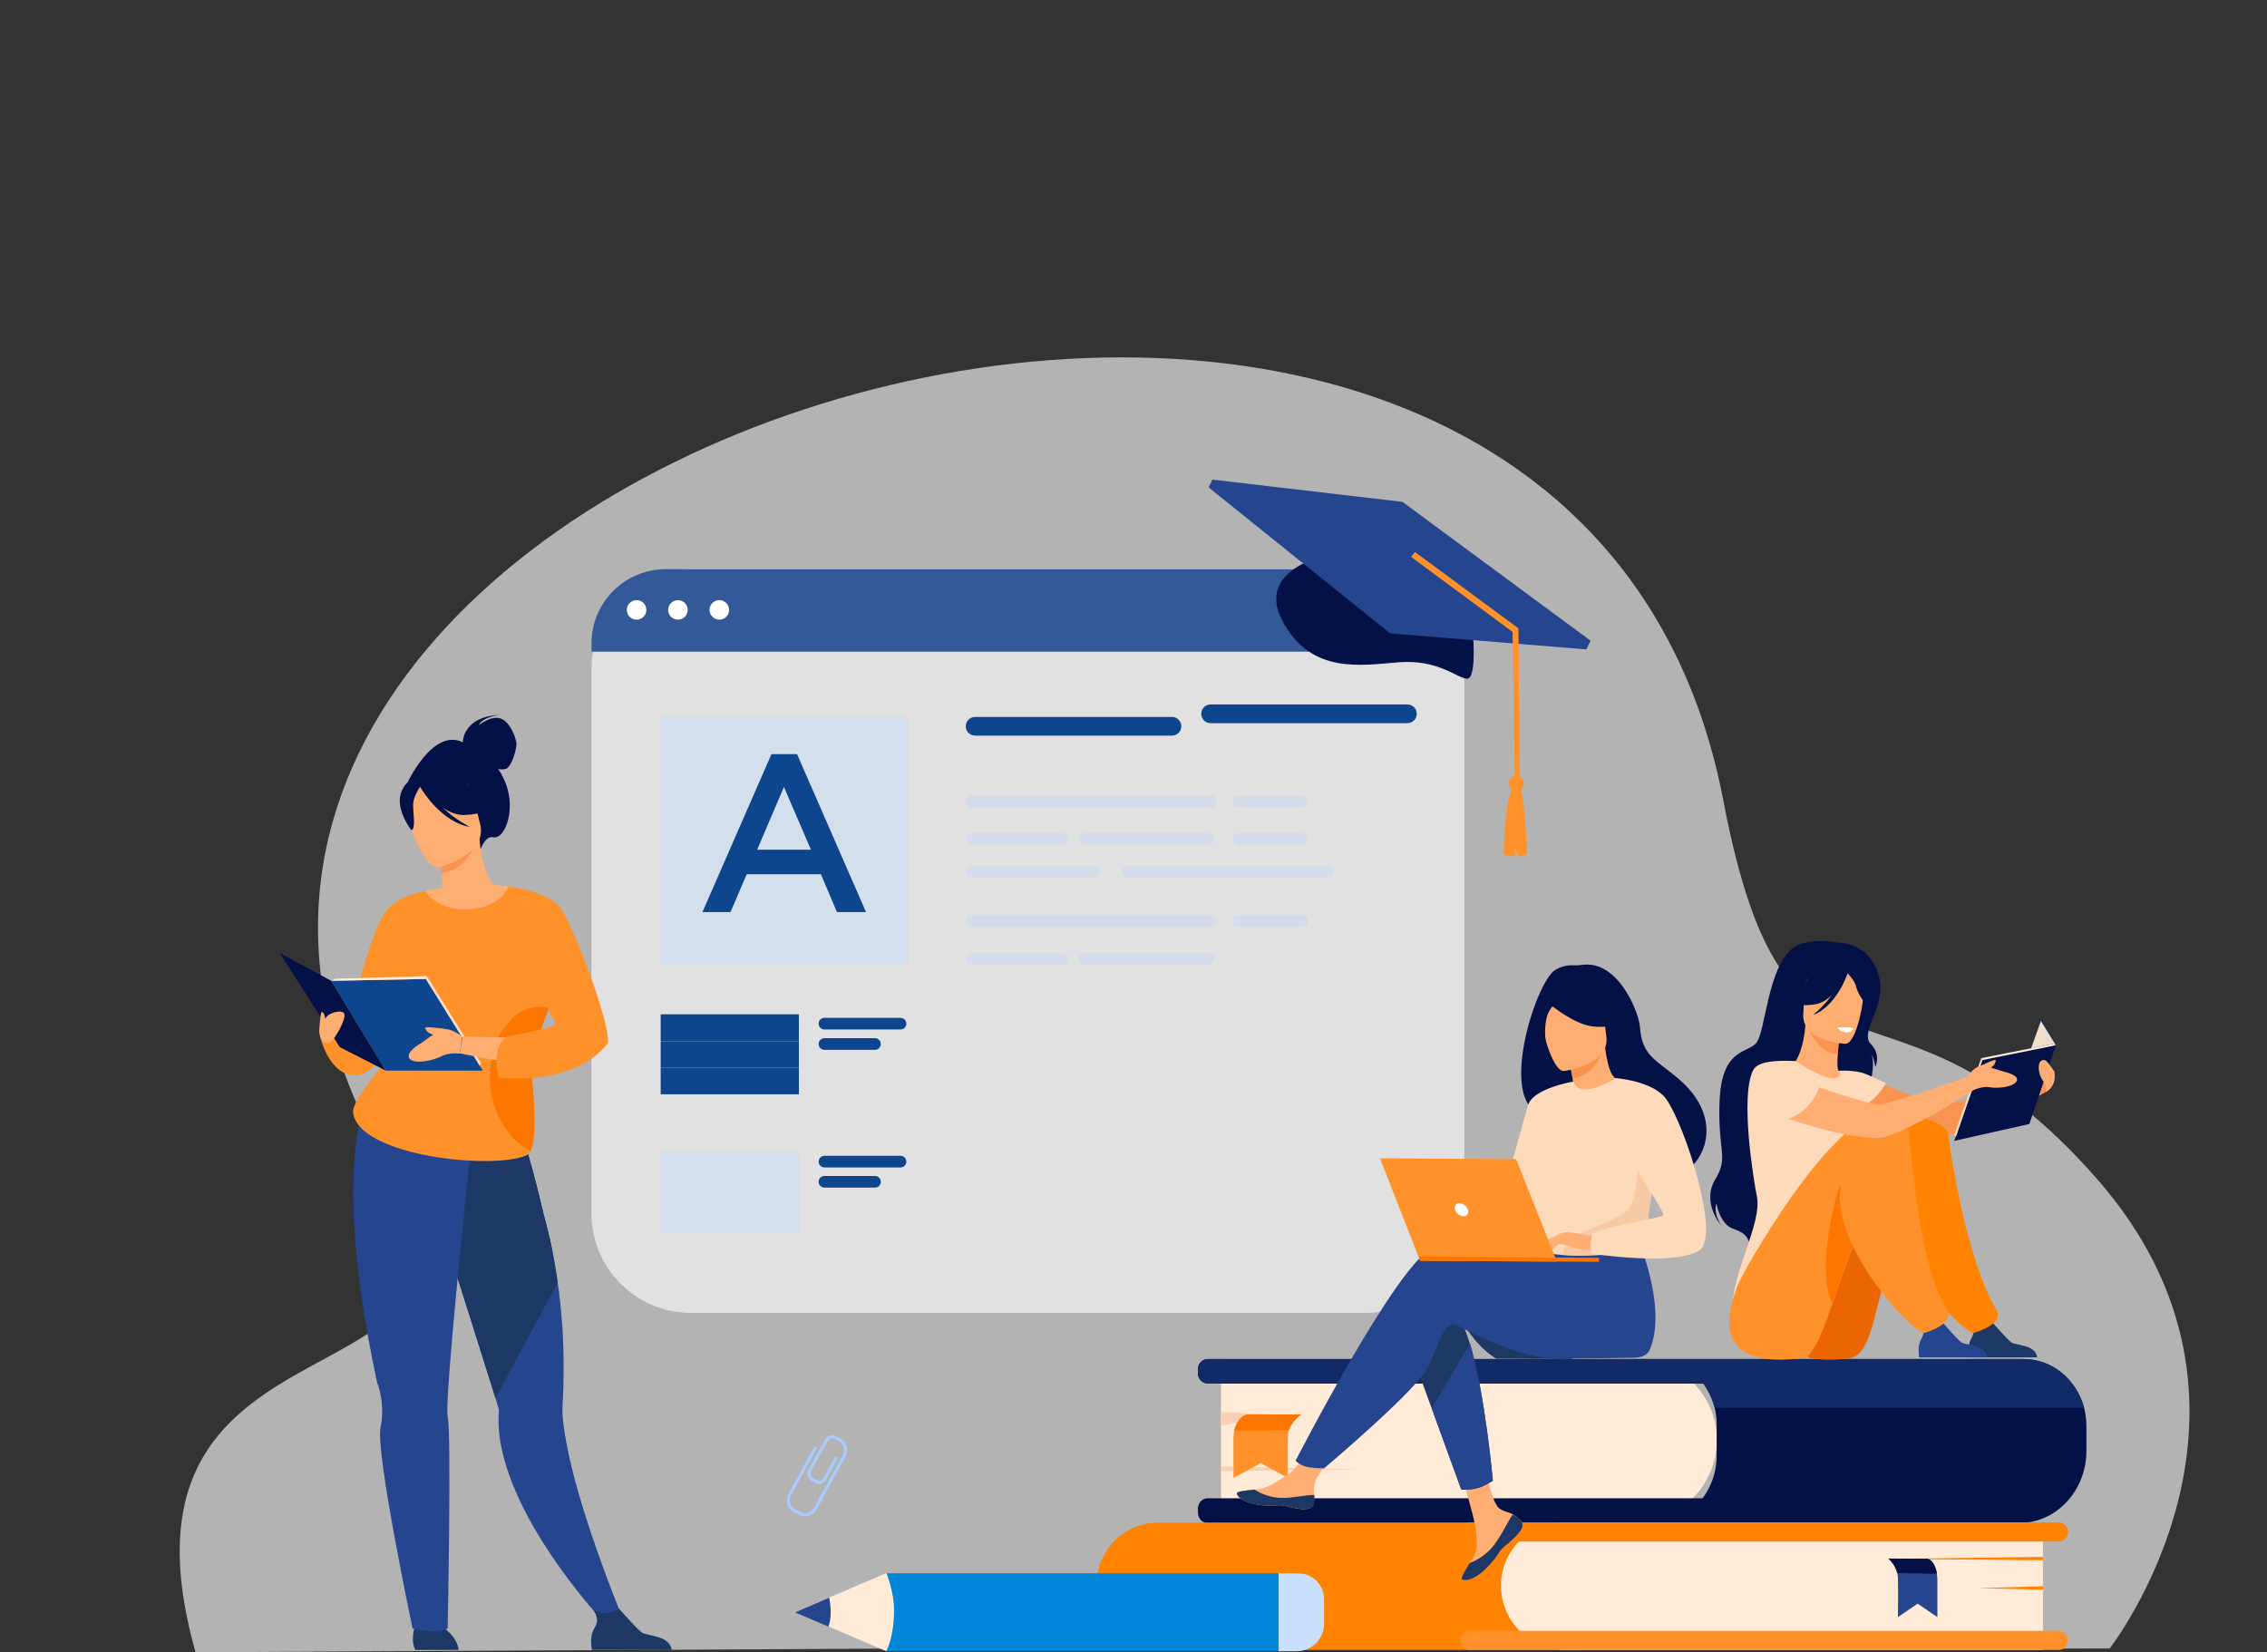<?xml version="1.0" encoding="utf-8"?>
<!-- Generator: Adobe Illustrator 24.2.1, SVG Export Plug-In . SVG Version: 6.00 Build 0)  -->
<svg version="1.1" id="f885adbf-893a-4cbc-9f2f-51541a368feb"
	 xmlns="http://www.w3.org/2000/svg" xmlns:xlink="http://www.w3.org/1999/xlink" x="0px" y="0px" viewBox="0 0 1090.8 795.1"
	 style="enable-background:new 0 0 1090.8 795.1;" xml:space="preserve">
<rect x="0" y="0" width="1090.8" height="795.1" fill="#333333" stroke="none"/>
<style type="text/css">
	.st0{opacity:0.74;fill:#E0E0E0;enable-background:new    ;}
	.st1{fill:#A8CCFF;}
	.st2{opacity:0.6;fill:#FFFFFF;enable-background:new    ;}
	.st3{fill:#345999;}
	.st4{fill:#FFFFFF;}
	.st5{opacity:0.5;fill:#C8DFFD;enable-background:new    ;}
	.st6{fill:#0D458E;}
	.st7{opacity:0.3;}
	.st8{fill:#B8D0FC;}
	.st9{fill:#041147;}
	.st10{fill:#25468F;}
	.st11{fill:#FF912B;}
	.st12{fill:#FFEBD8;}
	.st13{fill:#122A68;}
	.st14{fill:#F9D0B3;}
	.st15{fill:#FC7600;}
	.st16{fill:#FF8300;}
	.st17{fill:#F99352;}
	.st18{fill:#FFAE73;}
	.st19{fill:#FDDBBA;}
	.st20{fill:#EB6600;}
	.st21{fill:#1E3865;}
	.st22{fill:#0B3563;}
	.st23{fill:#F1DDCB;}
	.st24{fill:#F9924F;}
	.st25{fill:#F8CAA4;}
	.st26{fill:#0086D8;}
	.st27{fill:#C8DFFD;enable-background:new    ;}
</style>
<g>
	<path class="st0" d="M94.1,795.1l324.1-1.7h86.4h28.6h86.5l395.4-0.1c0,0,90.4-116-6.2-226.1C908.7,453,860,546,829.2,385.2
		C751.8-19.5-14.5,216,186.5,560.3C258.9,684.3,44.1,618.4,94.1,795.1z"/>
	<g>
		<g>
			<path class="st1" d="M392.2,713.6l-1.8-1c-1.9-1-2.6-3.4-1.5-5.3l8.1-14.7c1-1.9,3.4-2.6,5.3-1.5l2.5,1.4c0.4,0.2,0.5,0.7,0.3,1
				c-0.2,0.4-0.7,0.5-1,0.3l-2.5-1.4c-1.1-0.6-2.6-0.2-3.2,0.9l-8.1,14.7c-0.6,1.1-0.2,2.6,0.9,3.2l1.8,1c1.1,0.6,2.6,0.2,3.2-0.9
				l5.3-9.8c0.2-0.4,0.7-0.5,1-0.3c0.4,0.2,0.5,0.7,0.3,1l-5.3,9.8C396.4,714,394.1,714.6,392.2,713.6z"/>
		</g>
		<g>
			<path class="st1" d="M384.7,729.1l-3.1-1.7c-2.9-1.6-3.9-5.4-2.2-8.6l12.1-22.1c0.2-0.4,0.7-0.5,1-0.3s0.5,0.7,0.3,1l-12.1,22.1
				c-1.3,2.4-0.6,5.3,1.6,6.5l3.1,1.7c2.2,1.2,5,0.2,6.3-2.2l13.8-25.2c1.3-2.4,0.6-5.3-1.6-6.5c-0.4-0.2-0.5-0.7-0.3-1
				c0.2-0.4,0.7-0.5,1-0.3c2.9,1.6,3.9,5.4,2.2,8.6L393,726.3C391.4,729.4,387.6,730.7,384.7,729.1z"/>
		</g>
	</g>
	<g>
		<path class="st2" d="M656.6,631.8H332.5c-26.4,0-47.9-21.4-47.9-47.9V321.7c0-26.4,21.4-47.9,47.9-47.9h324.2
			c26.4,0,47.9,21.4,47.9,47.9V584C704.5,610.4,683.1,631.8,656.6,631.8z"/>
		<path class="st3" d="M704.5,313.6H284.6v-4c0-19.7,16-35.7,35.7-35.7h348.5c19.7,0,35.7,16,35.7,35.7L704.5,313.6L704.5,313.6z"/>
		<g>
			<path class="st4" d="M301.6,293.5c0-2.6,2.1-4.7,4.7-4.7s4.7,2.1,4.7,4.7s-2.1,4.7-4.7,4.7S301.6,296.1,301.6,293.5z"/>
			<path class="st4" d="M321.5,293.5c0-2.6,2.1-4.7,4.7-4.7s4.7,2.1,4.7,4.7s-2.1,4.7-4.7,4.7S321.5,296.1,321.5,293.5z"/>
			<path class="st4" d="M341.4,293.5c0-2.6,2.1-4.7,4.7-4.7s4.7,2.1,4.7,4.7s-2.1,4.7-4.7,4.7C343.6,298.2,341.4,296.1,341.4,293.5z
				"/>
		</g>
		<rect x="317.9" y="345.1" class="st5" width="119" height="119"/>
		<path class="st6" d="M563.9,354h-94.7c-2.5,0-4.5-2-4.5-4.5l0,0c0-2.5,2-4.5,4.5-4.5h94.7c2.5,0,4.5,2,4.5,4.5l0,0
			C568.4,352,566.4,354,563.9,354z"/>
		<path class="st6" d="M677.2,348h-94.7c-2.5,0-4.5-2-4.5-4.5l0,0c0-2.5,2-4.5,4.5-4.5h94.7c2.5,0,4.5,2,4.5,4.5l0,0
			C681.7,345.9,679.7,348,677.2,348z"/>
		<g class="st7">
			<path class="st8" d="M582.7,388.6h-115c-1.6,0-2.9-1.3-2.9-2.9l0,0c0-1.6,1.3-2.9,2.9-2.9h115c1.6,0,2.9,1.3,2.9,2.9l0,0
				C585.6,387.3,584.3,388.6,582.7,388.6z"/>
			<path class="st8" d="M626.4,388.6H596c-1.6,0-2.9-1.3-2.9-2.9l0,0c0-1.6,1.3-2.9,2.9-2.9h30.4c1.6,0,2.9,1.3,2.9,2.9l0,0
				C629.3,387.3,628,388.6,626.4,388.6z"/>
			<path class="st8" d="M511.1,406.7h-43.4c-1.6,0-2.9-1.3-2.9-2.9l0,0c0-1.6,1.3-2.9,2.9-2.9h43.4c1.6,0,2.9,1.3,2.9,2.9l0,0
				C514,405.4,512.7,406.7,511.1,406.7z"/>
			<path class="st8" d="M581.4,406.7h-59.5c-1.6,0-2.9-1.3-2.9-2.9l0,0c0-1.6,1.3-2.9,2.9-2.9h59.5c1.6,0,2.9,1.3,2.9,2.9l0,0
				C584.3,405.4,583,406.7,581.4,406.7z"/>
			<path class="st8" d="M626.4,406.7H596c-1.6,0-2.9-1.3-2.9-2.9l0,0c0-1.6,1.3-2.9,2.9-2.9h30.4c1.6,0,2.9,1.3,2.9,2.9l0,0
				C629.3,405.4,628,406.7,626.4,406.7z"/>
			<path class="st8" d="M526.6,422.3h-58.9c-1.6,0-2.9-1.3-2.9-2.9l0,0c0-1.6,1.3-2.9,2.9-2.9h58.9c1.6,0,2.9,1.3,2.9,2.9l0,0
				C529.5,421,528.2,422.3,526.6,422.3z"/>
			<path class="st8" d="M639,422.3h-96.3c-1.6,0-2.9-1.3-2.9-2.9l0,0c0-1.6,1.3-2.9,2.9-2.9H639c1.6,0,2.9,1.3,2.9,2.9l0,0
				C641.9,421,640.6,422.3,639,422.3z"/>
		</g>
		<g class="st7">
			<path class="st8" d="M582.7,446.1h-115c-1.6,0-2.9-1.3-2.9-2.9l0,0c0-1.6,1.3-2.9,2.9-2.9h115c1.6,0,2.9,1.3,2.9,2.9l0,0
				C585.6,444.8,584.3,446.1,582.7,446.1z"/>
			<path class="st8" d="M626.4,446.1H596c-1.6,0-2.9-1.3-2.9-2.9l0,0c0-1.6,1.3-2.9,2.9-2.9h30.4c1.6,0,2.9,1.3,2.9,2.9l0,0
				C629.3,444.8,628,446.1,626.4,446.1z"/>
			<path class="st8" d="M511.1,464.2h-43.4c-1.6,0-2.9-1.3-2.9-2.9l0,0c0-1.6,1.3-2.9,2.9-2.9h43.4c1.6,0,2.9,1.3,2.9,2.9l0,0
				C514,462.8,512.7,464.2,511.1,464.2z"/>
			<path class="st8" d="M581.4,464.2h-59.5c-1.6,0-2.9-1.3-2.9-2.9l0,0c0-1.6,1.3-2.9,2.9-2.9h59.5c1.6,0,2.9,1.3,2.9,2.9l0,0
				C584.3,462.8,583,464.2,581.4,464.2z"/>
		</g>
		<g>
			<path class="st6" d="M371.2,362.9h12.3l33.2,76h-14l-7.7-18.2h-35.7l-7.8,18.2H338L371.2,362.9z M390.2,408.9l-13-30.2
				l-12.9,30.2H390.2z"/>
		</g>
		<g>
			<rect x="317.9" y="488.1" class="st6" width="66.5" height="12.8"/>
			<rect x="317.9" y="501" class="st6" width="66.5" height="12.8"/>
			<rect x="317.9" y="513.8" class="st6" width="66.5" height="12.8"/>
		</g>
		<g>
			<path class="st6" d="M433.3,495.4h-36.6c-1.5,0-2.8-1.2-2.8-2.8l0,0c0-1.5,1.2-2.8,2.8-2.8h36.6c1.5,0,2.8,1.2,2.8,2.8l0,0
				C436.1,494.2,434.9,495.4,433.3,495.4z"/>
			<path class="st6" d="M421,505.2h-24.3c-1.5,0-2.8-1.2-2.8-2.8l0,0c0-1.5,1.2-2.8,2.8-2.8H421c1.5,0,2.8,1.2,2.8,2.8l0,0
				C423.8,503.9,422.6,505.2,421,505.2z"/>
		</g>
		<polygon class="st5" points="317.9,554.5 317.9,574.3 317.9,580.7 317.9,593 384.4,593 384.4,580.7 384.4,574.3 384.4,554.5 		"/>
		<g>
			<path class="st6" d="M433.3,561.8h-36.6c-1.5,0-2.8-1.2-2.8-2.8l0,0c0-1.5,1.2-2.8,2.8-2.8h36.6c1.5,0,2.8,1.2,2.8,2.8l0,0
				C436.1,560.5,434.9,561.8,433.3,561.8z"/>
			<path class="st6" d="M421,571.5h-24.3c-1.5,0-2.8-1.2-2.8-2.8l0,0c0-1.5,1.2-2.8,2.8-2.8H421c1.5,0,2.8,1.2,2.8,2.8l0,0
				C423.8,570.3,422.6,571.5,421,571.5z"/>
		</g>
	</g>
	<g>
		<path class="st9" d="M708.8,306.3c0,0,1.7,20.6-3,20.3c-4.7-0.3-14-9.4-32.7-7.9s-41.7,5.6-55.5-18.9
			c-13.9-24.5,17.7-31.6,17.7-31.6L708.8,306.3L708.8,306.3z"/>
		<polygon class="st10" points="668.9,304.8 763.3,312.5 765.3,308.3 674.8,241.5 583.3,230.8 581.6,234.6 		"/>
		<g>
			<path class="st11" d="M733.2,375.9c-0.6-1.9-2.6-3.1-4.5-2.5s-3.1,2.6-2.5,4.5s2.6,3.1,4.5,2.5
				C732.6,379.9,733.7,377.8,733.2,375.9L733.2,375.9z"/>
			<path class="st11" d="M730,376.9c3.8-0.3,4.7,34.2,4.7,34.2s-2.5,1.2-3.7,0.9c-1.2-0.3-1.8-4.9-1.8-4.9l-0.1,4.9
				c0,0-4.2,0.1-5.6-0.9C723.5,411,724,377.4,730,376.9L730,376.9z"/>
		</g>
		<polygon class="st11" points="731.3,377.7 730.6,302.4 730.1,302 680.8,265.6 679,268 727.8,304.1 728.9,377.5 		"/>
	</g>
	<g>
		<g>
			<g>
				<path class="st12" d="M786.2,732.8H587.5V654h199.6c21.5,0,39,17.4,39,39l0,0C826,715,808.2,732.8,786.2,732.8z"/>
				<path class="st9" d="M1003.9,686.4v11.9c0,6.3-1.6,12.3-4.4,17.4c-5.6,10.3-16,17.2-27.9,17.2H581.1c-2.6,0-4.7-2.2-4.7-5V726
					c0-2.8,2.1-5,4.7-5h238.1c1.3-1.7,2.4-3.5,3.3-5.4c2.2-4.5,3.5-9.6,3.5-15.1v-15.1c0-2.8-0.3-5.5-1-8c-1.1-4.3-3-8.3-5.5-11.7
					H581.1c-2.6,0-4.7-2.2-4.7-5V659c0-2.8,2.1-5,4.7-5h392.6c13.8,0,25.5,9.9,29.1,23.5C1003.5,680.3,1003.9,683.3,1003.9,686.4z"
					/>
				<path class="st13" d="M1002.8,677.5H825.1c-1.1-4.3-3-8.3-5.5-11.7H581.1c-2.6,0-4.7-2.2-4.7-5V659c0-2.8,2.1-5,4.7-5h392.6
					C987.5,654,999.2,663.9,1002.8,677.5z"/>
			</g>
			<polygon class="st14" points="587.5,679.5 616.4,680.8 587.5,686 			"/>
			<polygon class="st14" points="587.5,705.8 656.3,707.1 587.5,707.9 			"/>
		</g>
		<g>
			<path class="st11" d="M626.1,680.7c0,0-4.4,2.9-5.9,7.5c-0.3,0.8-0.4,1.7-0.5,2.6c-0.2,6.2,0,20.4,0,20.4l-13.1-7.1l-13.1,7.1
				v-19.1c0-3.6,1.1-7.1,3.2-9.4c1-1.1,2.2-2,3.6-2H626.1z"/>
			<path class="st15" d="M626.1,680.7c0,0-4.4,2.9-5.9,7.5l-26.3,0.3c0,0,1-6.7,6.5-7.8H626.1z"/>
		</g>
		<g>
			<g>
				<g>
					<path class="st16" d="M559.4,794h201.4v-61.3H557.4c-16.4,0-29.7,13.3-29.7,29.7l0,0C527.8,779.8,541.9,794,559.4,794z"/>
					<path class="st12" d="M753.2,794H983v-61.3H752.5c-16.7,0-30.3,13.6-30.3,30.3l0,0C722.2,780.1,736.1,794,753.2,794z"/>
					<path class="st11" d="M707.2,794h283.3c2.5,0,4.6-2.1,4.6-4.6l0,0c0-2.5-2.1-4.6-4.6-4.6H707.2c-2.5,0-4.6,2.1-4.6,4.6l0,0
						C702.6,791.9,704.7,794,707.2,794z"/>
					<path class="st16" d="M707.2,741.8h283.3c2.5,0,4.6-2.1,4.6-4.6l0,0c0-2.5-2.1-4.6-4.6-4.6H707.2c-2.5,0-4.6,2.1-4.6,4.6l0,0
						C702.6,739.8,704.7,741.8,707.2,741.8z"/>
				</g>
				<polygon class="st16" points="983,763.3 951.4,764.3 983,765 				"/>
				<polygon class="st16" points="983,749.2 907.8,750.2 983,750.8 				"/>
			</g>
			<g>
				<path class="st10" d="M908.6,750c0,0,3.2,2.6,4.3,7c0.2,0.8,0.3,1.6,0.3,2.4c0.2,5.8,0,18.8,0,18.8l9.5-6.5l9.5,6.5v-17.6
					c0-3.3-0.8-6.6-2.3-8.7c-0.7-1-1.6-1.8-2.6-1.8h-18.7V750z"/>
				<path class="st9" d="M908.6,750c0,0,3.2,2.6,4.3,7l19.1,0.3c0,0-0.7-6.2-4.7-7.2L908.6,750L908.6,750z"/>
			</g>
		</g>
	</g>
	<g id="girl_2_15_">
		<path class="st17" d="M890,515c0,0,38.4,16.7,45.3,16.4c7-0.3,49.8-13.1,49.8-13.1l-1.1,7.4c0,0-33.1,19-44.7,20.1
			c-11.4,1-50.3-10.3-54.1-12.6C881.3,530.9,879.1,517.5,890,515z"/>
		<path class="st9" d="M884.2,453.6c0,0-14.2-2.7-21.2,2.4c-12.8,9.3-13.4,41.4-18.2,46.2c-4.8,4.8-16.3,2.7-17.4,27.5
			c-1,24.7,4.6,26.8-2.1,37.9c-6.7,11,2.8,22.1,2.8,22.1s-3.9-6.1-2.2-10.5c0,0,1.6,9.7,7.8,12c6.2,2.2,7.1,3.9,8.1,7.3
			c0,0,52.6-27,52.7-46.1c0.1-19.1,10.4-38.1,5.3-46.4c0,0,2.2,3.5,2.5,7.5c0,0,3.1-5.8-2.2-11.2c-5.2-5.4,6.2-16.6,4.5-29.6
			C903.5,463.8,897.3,454,884.2,453.6z"/>
		<path class="st18" d="M894.7,533.3c-3.4,2.3-7.6,4.3-12.9,5.5c-19.9,4.6-27.4-12.2-30.3-23.7c2.7-1.6,5.2-1.9,6.7-2.1
			c1.4-0.2,3-0.3,4.2-0.4c2.2-1.7,5.6-8.7,6.3-19.6l0.9,0.3l15.7,4.3c0,0-0.7,4.9-1,9.7c-0.3,3.6-0.3,7.2,0.4,8c1.2,0.3,2,0.5,2,0.5
			l0,0C886.7,516.2,891.2,523.6,894.7,533.3z"/>
		<path class="st17" d="M885.2,497.6c0,0-0.7,4.9-1,9.7c-8.9-0.9-13-9.3-14.6-14L885.2,497.6z"/>
		<path class="st18" d="M887.9,502.3c0,0-21.1-1.1-20.2-14.3c0.9-13.1-1.2-22.1,12.3-21.8c13.4,0.2,15.8,5.4,16.5,9.8
			C897.3,480.4,893.4,502.3,887.9,502.3z"/>
		<path class="st9" d="M896.4,468.7c-3-4.2-5.5-3.5-6.9-2.4c-11-7.2-19.1,1.7-19.1,1.7c-2.1,9.3-9.2,14.2-9.2,14.2s3.6,2.6,12.7,1
			c2.7-0.5,5.3-2.2,7.5-4.4c-4,5.7-9.1,9.7-9.1,9.7c10.9-4.1,16.2-18.5,16.7-20.1c1.2,1.2,3.5,3.9,4.1,6.4c0.8,3.5,4.3,8.8,6.3,8.7
			C899.3,483.5,900.9,474.9,896.4,468.7z"/>
		<path class="st19" d="M845.4,576.1c-1.9-9.7-8.1-48.5-1.9-61c2.2-4.5,10.9-4.9,20.5-4.5c3,2,14.4,9.2,19,8.3c0.1,0,0.2,0,0.3-0.1
			c2.2-0.6,3-2.1,1.2-3.5c0,0,4.8-0.5,10.6,0.7c3.4,0.7,12.3,5.3,12.3,5.3s-4.5,8.2-11.2,11c1.1,10.2-0.6,14.7-11.1,38.1
			c-8.9,19.8,1.2,37.6,1.2,37.6s-52.4,42.1-52.6,20.6C833.5,612.5,847.8,588.5,845.4,576.1z"/>
		<path class="st20" d="M889,653.8c2.9-0.3,5.4-1.9,7-4.3c0.3-0.4,0.6-0.7,0.8-1.2c6-9.1,8.3-36.7,21.7-66.1
			c3.3-7.2,15-8.5,18.2-16.5c0,0,7.8-26.2-15-27.1c-23-0.7-61.4,73.1-62,80.8C859,626.9,844.5,658.8,889,653.8z"/>
		<path class="st21" d="M980.2,653.2h-32.7c0,0-1.2-5.2,0.9-8.8c1.9-3.2,1.2-4.9-0.3-7.5c1.5,0.6,3.4,1.1,5.5,1
			c1.6-0.1,3.4-0.8,4.9-1.7c1.4,1.6,7.4,8.4,9.3,9.8C970,647.5,979.5,647,980.2,653.2z"/>
		<path class="st16" d="M937.4,546.2c2,14.7,9.6,61.2,23.1,83.9c4.4,7.3-11,11.4-11.1,11.4c-2.1-0.6-5.5-3.8-7.1-5.2
			c-11-9.9-33.3-37.9-33.3-60.4c0-10.9-0.2-31.9,7.7-37.2C921.8,535.3,936.7,540.3,937.4,546.2z"/>
		<path class="st11" d="M869.6,653.2c0,0,1.2-1.7,3.4-4.9c2.5-3.8,5.3-11.3,8.7-20.9c3.5-10.1,7.7-22.4,13-35.3c1.6-4,3.4-8,5.1-12
			c3.3-7.2,12.2-6.2,15.4-14.3c0,0,12.5-28.1-10.5-28.8s-66.5,75.1-69,82.5C833,627.4,819.6,660.8,869.6,653.2z"/>
		<path class="st10" d="M956.2,653.2h-32.7c0,0-1.2-5.2,0.9-8.8c1.9-3.2,1.2-4.9-0.3-7.5c1.5,0.6,3.4,1.1,5.5,1
			c1.6-0.1,3.4-0.8,4.9-1.7c1.4,1.6,7.4,8.4,9.3,9.8C946,647.5,955.5,647,956.2,653.2z"/>
		<path class="st15" d="M881.5,627.4c3.5-10.1,7.7-22.4,13-35.3c-1.4-9.8-4.3-18.3-9.3-21.7C885.2,570.3,873.2,607.7,881.5,627.4z"
			/>
		<path class="st11" d="M918.4,545.2c2,14.7,4.8,62.3,18.3,84.9c4.4,7.3-11,11.4-11.1,11.4c-2.1-0.6-5.5-3.8-7.1-5.2
			c-11-9.9-33.3-37.9-33.3-60.4c0-10.9,12.9-31,20.8-36.3C911,536.2,917.6,539.3,918.4,545.2z"/>
		<path class="st4" d="M891.8,494.8c0,0-2-0.7-7.6-0.4c0,0,0.3,2.1,4.4,2.4C891,496.9,891.8,494.8,891.8,494.8z"/>
		<g>
			<g>
				<polygon class="st22" points="989.2,503 982.5,490.8 967.9,531.6 976.4,540.9 				"/>
				<polygon class="st9" points="953.9,510.1 940.3,549 976.4,540.9 989.2,503 				"/>
				<polygon class="st23" points="941.1,547.1 940.4,545.9 953.3,509.2 953.9,510.1 				"/>
				<polygon class="st12" points="953.3,509.2 987.6,502.4 989.2,503 953.9,510.1 				"/>
			</g>
			<polygon class="st23" points="989.2,503 982,491.3 977.3,504.5 987.6,502.4 			"/>
		</g>
		<path class="st18" d="M964.3,515.7c-1.2-0.2-3.7-1.2-6.3-1.9c0.7-0.6,1.6-1.3,1.9-2.1c0.5-1.4,0.7-1.9-0.7-1.5
			c-1.5,0.5-6.8,2.9-6.8,2.9l0,0c-3,0.8-5.8,5.1-5.8,5.1s-37.3,13.2-41.9,13.3c-7,0.4-53.3-16.7-53.3-16.7
			c-10.9,2.4-8.5,15.9-4.8,18.2s37.1,14.5,56.8,14.7c10,0.1,46.4-23.2,46.4-23.2s4.3-2,7.6-1.3c3.4,0.7,11.1,0,12.8-2.7
			C972,517.9,966.4,516.2,964.3,515.7z"/>
		<path class="st19" d="M875.3,523.4c0,0-4.1,13.1-18.4,16.1c0,0-23.5-7.3-11.8-23.2C845.1,516.4,856.7,507.8,875.3,523.4z"/>
		<path class="st18" d="M988.6,516.7L988.6,516.7c0-0.4,0-0.7-0.1-1c0,0-3.4-5.3-4.5-5.5c-3.4-0.7-3.4,3.7-2.6,6.5
			c0.5,2,1.8,3.9,2.8,4.9l0,0l-0.1,4.1C989.7,522.7,988.6,516.7,988.6,516.7z"/>
	</g>
	<g>
		<path class="st21" d="M704.1,636.7c7,12.3,15.8,17.1,15.8,17.1l36.9,0.2C756.7,654,698.7,627.3,704.1,636.7z"/>
		<g>
			<path class="st18" d="M731.7,731.7c1,1.1,1.1,2.3,0.6,3.7l0,0c-0.8,2.4-3.8,5.1-7.2,7.8c-0.4,0.3-0.8,0.6-1.2,1
				c-0.1,0.1-0.2,0.1-0.2,0.2c-0.1,0.1-0.1,0.1-0.2,0.2c-3.2,2.9-2,3.6-7.7,9.4c-6.4,6.7-10.9,6.8-12.2,6.1c-1.1-0.5,1.2-4.1,3.6-8
				c0.1-0.2,0.2-0.4,0.3-0.5c0.3-0.5,0.6-1.1,1-1.6c2.9-4.8,2.1-7.1,1.5-14.3c-0.5-5.8-8.8-32.6-8.8-32.6l12.4-2
				c0,0,3.6,21.3,7.6,24.6c2.2,1.8,4.7,1.8,6.8,3.1c0.1,0.1,0.3,0.2,0.4,0.3C729.5,729.8,730.7,730.7,731.7,731.7z"/>
			<path class="st21" d="M731.7,731.7c1,1.1,1.1,2.3,0.6,3.7l0,0c-1.1,2.4-3.9,5.1-7.2,7.8c-0.4,0.3-0.8,0.6-1.2,1
				c-0.1,0.1-0.2,0.1-0.2,0.2c-0.1,0.1-0.1,0.1-0.2,0.2c-3.2,2.9-2,3.6-7.7,9.4c-6.4,6.7-10.9,6.8-12.2,6.1c-1.1-0.5,1.2-4.1,3.6-8
				c1.3-0.4,7.1-2.7,11.5-8.4c3.9-5,6.6-11.3,9.2-14.9c0.1,0.1,0.3,0.2,0.4,0.3C729.5,729.8,730.7,730.7,731.7,731.7z"/>
			<path class="st18" d="M632.1,723.4c-0.7,3.8-6.2,3.2-12.3,1.6c-6-1.5-4.7,0.2-13.2-0.7c-8.7-1.1-11.2-4.2-11.5-5.5
				c-0.2-1.2,4-1.5,8.7-2c0.5-0.1,1.2-0.1,1.7-0.2c5.2-0.6,9-3.9,13.7-6.7c4.4-2.5,11.2-13.1,11.2-13.1l11.8,1.1
				c0,0-6.2,9.4-8.7,13.5c-1.5,2.4-1.4,5.6-1.3,8C632.3,720.6,632.4,722,632.1,723.4z"/>
			<path class="st21" d="M619.8,725c-6-1.5-4.7,0.2-13.2-0.7c-8.7-1.1-11.2-4.2-11.5-5.5c-0.2-1.2,4-1.5,8.7-2v0.1
				c0,0,5.2,3.7,12.4,3.9c5.8,0.2,12.1-1.5,16.2-1.4c0.1,1.4,0.2,2.7-0.1,4C631.3,727.2,625.9,726.5,619.8,725z"/>
			<path class="st21" d="M678,647.9l10.9,29.9l14.2,39c0,0,3.9,0.4,7.7-0.6c3.5-1,7.5-3.6,7.5-3.6s-3.7-41.9-11-65.9
				c-1.9-6.1-4-11.2-6.3-14C689.4,618.9,678,647.9,678,647.9z"/>
			<path class="st10" d="M689.7,600.6c7.3-2.3,27.9,0.8,48.7,5.1l4.4-7.2l44.9-3.2c0,0,14.6,33,6.3,53.8c-1.2,3.1-4.2,4.3-8.2,4.3
				l0,0c0,0-26.9,0.4-35.5,0.4c-22.3-0.1-47.2-15.6-50.4-16.4c-5.3-1.1-7.5,9.4-12.8,20.5c-5.4,11.1-50,48.7-50,48.7s-6.8,0-9.6-1.1
				c-3.1-1.2-4.1-2.6-4.1-2.6S673.3,605.7,689.7,600.6z"/>
			<path class="st9" d="M743.5,536.7c16,8.9,48.2,27.4,48.4,27.3c0,0,11.9,4.5,18.7,0.1c11.3-7.4,17.6-27.5-3-45
				c-10.3-8.8-17.6-10.9-18.5-24.7c-0.5-7.5-10.6-32.4-27.7-30.1c-1.4,0.2-2.9,0.3-4.3,0.2c-2-0.1-5.3,0.2-8.7,2.2
				C738.8,472.3,719.5,533.1,743.5,536.7z"/>
			<path class="st18" d="M756.9,529.3c-0.1,0,7.8,2.9,13.2,0.5c5-2.2,8.9-10.4,8.8-10.4c-2.2-0.1-4.8-2.1-6.6-15.2l-1,0.3l-16.3,5.7
				c0,0,1.2,5.2,1.9,10.3C757.6,524.7,757.9,528.6,756.9,529.3z"/>
			<path class="st24" d="M755,510.2c0,0,0.7,3.7,1.7,8.9c9.3-1.6,13.3-9.6,14.7-14.6L755,510.2z"/>
			<path class="st18" d="M752.6,515.4c0,0,22.3-2.9,20.3-16.7c-2-13.9-0.4-23.6-14.7-22.3c-14.3,1.3-16.3,6.9-16.8,11.6
				C741,492.9,746.8,515.8,752.6,515.4z"/>
			<path class="st9" d="M742.2,480.5c0,0,14.2,12.4,23.9,13.4c9.7,1.1,13.4-2,13.4-2s-5.7-4.8-9.1-12.5c-1-2.2-3.2-3.8-5.6-4
				C757.9,474.8,744.8,474.4,742.2,480.5z"/>
			<path class="st9" d="M751.2,479.6c0,0-4.8,4.5-6.3,8c-1.5,3.3-2,11.2-0.8,14.3c0,0-7.3-14.5-3.1-21.5
				C745.4,472.9,751.2,479.6,751.2,479.6z"/>
			<path class="st19" d="M738,561.9c0.3,45-0.1,35.6,4.9,40c1.2,1.1,4.5,1.7,8.9,2c13.9,1.1,38.2-1.1,39-3.6
				c3.3-8.8,1.1-11.5,3.8-25.1c0.3-1.5,0.6-3,1.1-4.7c2.3-9.3,4.4-12.4-3.3-27.4c-7.1-13.5-14.4-24.6-15-24.2
				c-18.9,11-20.3,1.6-20.3,1.6S737.8,539.9,738,561.9z"/>
			<path class="st10" d="M688.9,677.7l14.2,39c0,0,3.9,0.4,7.7-0.6c3.5-1,7.5-3.6,7.5-3.6s-3.7-41.9-11-65.9L688.9,677.7z"/>
			<path class="st19" d="M756.9,520.5c0,0-19.3,3.2-21.7,11.4c-2.3,8.4-16.1,57.2-16.1,57.2s9.8,1.8,14.4-2.6
				c4.5-4.5,16.1-42.1,16.1-42.1L756.9,520.5z"/>
			<path class="st25" d="M751.7,603.9c13.9,1.1,38.2-1.1,39-3.6c3.3-8.8,1.1-11.5,3.8-25.1l-6.6-18.8c0,0,1,20.9-5.3,26.3
				c-6.2,5.5-25.3,10.5-28.3,15C753,599.9,752.1,602.1,751.7,603.9z"/>
			<path class="st18" d="M767.6,595.2c0,0-13.6-3.2-15.9-1.9c-2.2,1.2-7.6,5.6-8.2,7.1c-0.6,1.5,4.9-1.2,6.8-1.6
				c1.2-0.3,4.2,0.7,5.8,1.3c6.4,2.2,10.4,1.2,10.4,1.2L767.6,595.2z"/>
			<path class="st19" d="M777.3,518.8c0,0,18.3,1.3,24.5,10.2c8.9,12.5,26.1,65.7,16,72.6c-11.5,7.9-52,1.7-52,1.7s-1.3-6.3,0.6-9.3
				c1.9-3.1,32.5-7.7,33.8-9.2c1.4-1.4-17.4-27.6-17.3-31.8C782.9,548.8,777.3,518.8,777.3,518.8z"/>
			<path class="st18" d="M751.1,597c0,0-2.9,3.7-3.8,4.1c-1,0.4-1.6,0.3-1.6,0.3l1.9-3.5L751.1,597z"/>
			<path class="st18" d="M751.8,593.2l-8.4,4c0,0,0.3,0.5,1.4,0.5s3.6-1,3.6-1L751.8,593.2z"/>
		</g>
		<g>
			<g>
				<polygon class="st11" points="749.1,607.1 683.3,606.7 664,557.4 729.5,557.8 				"/>
				<polygon class="st15" points="682.6,604.7 769.4,605.3 769.4,607.2 683.3,606.7 				"/>
			</g>
			<path class="st4" d="M700.1,582.1c-0.5-1.7,0.5-3.2,2.2-3.1c1.7,0,3.5,1.4,4,3.2c0.5,1.7-0.5,3.2-2.2,3.1
				C702.4,585.3,700.6,583.9,700.1,582.1z"/>
		</g>
	</g>
	<g>
		<rect x="426.4" y="757.1" class="st26" width="188.8" height="37.5"/>
		<path class="st12" d="M426.4,794.6l-27.7-11.9l-16.1-6.9l16.5-7.1l27.4-11.7c0,0,3.7,9.1,3.7,17.7
			C430.2,788.3,426.4,794.6,426.4,794.6z"/>
		<path class="st27" d="M637.1,769.5v11.9c0,7.3-5.9,13.2-13.2,13.2h-8.7v-37.5h9.5C631.5,757.1,637.1,762.7,637.1,769.5z"/>
		<path class="st10" d="M399,768.8c0.7,3.8,1.3,9.6-0.4,14l-16.1-6.9L399,768.8z"/>
	</g>
	<g>
		<path class="st11" d="M154,498.8c0,0,4.3,18.7,16.8,18.7c10.7,0,25.4-24.3,25.4-24.3L154,498.8z"/>
		<path class="st10" d="M297.8,774.2l-8,5.6c0,0-38.8-41.3-48-80.8c-1.7-7.1-2.3-14-1.7-20.6c0,0-0.5-1.8-1.5-5
			c0-0.1-0.1-0.3-0.1-0.4c-0.4-1.4-0.9-3-1.5-4.8c-1.9-6-4.4-14.1-7.4-23.5c-6.7-21.5-22.2-69.8-28.8-89.8l47.5-17.2
			c0,0,5.3,12.3,13.1,45.7c1.1,4.3,2.4,9.1,3.6,14.5c1.3,6,2.4,12.5,3.4,19.6c1.7,11.9,2.8,25.3,2.8,40c0,6-0.1,12.2-0.5,18.6
			c-0.3,4.7,0.4,10.9,1.8,18C278.3,726.5,297.8,774.2,297.8,774.2z"/>
		<path class="st21" d="M323.2,794h-38.4c0,0-1.4-6.1,1.1-10.3c2.3-3.7,1.4-5.8-0.3-8.9c1.8,0.8,3.9,1.4,6.5,1.3
			c1.9-0.1,3.9-1,5.7-2c1.7,1.9,8.8,9.9,10.9,11.4C311.1,787.4,322.3,786.8,323.2,794z"/>
		<path class="st21" d="M268.3,617.2l-29.9,55.7c-0.4-1.4-0.9-3-1.5-4.8c-1.9-6-4.4-14.1-7.4-23.5c-6.7-21.5-22.2-69.8-28.8-89.8
			l47.5-17.2c0,0,5.3,12.3,13.1,45.7c1.1,4.3,2.4,9.1,3.6,14.5C266.1,603.6,267.3,610.2,268.3,617.2z"/>
		<path class="st21" d="M199.9,781.9c0,0-2.7,6.5-0.1,12.1h20.8c0,0,0.4-5-7.1-10.7C207.7,779,199.9,781.9,199.9,781.9z"/>
		<path class="st9" d="M222.7,357.2c0-1,0.5-12.2,17.5-13.2c0,0-8.4,1.1-9.8,5c0,0,5.6-4.7,10.3-3.3c4.7,1.4,7.6,9.4,7.8,12.1
			c0.1,2.7-2.3,11.4-5.2,12.2c-1.1,0.3-2.4,0.3-3.6,0.1c0.8,1.1,1.7,2.5,2.4,4.1c7.1,13.9,1,30.1-4.8,28.7c-3.7-0.9-6,5.6-6,5.6
			l-35.7-30.8C195.5,377.5,208.1,350,222.7,357.2z"/>
		<path class="st18" d="M200.2,450.7c3.9,2.8,8.9,5,15.1,6.5c23.4,5.5,32.4-14.4,35.7-28c-3.2-1.8-6.2-2.3-7.9-2.4
			c-1.7-0.3-3.4-0.4-5-0.4c-2.7-2-6.5-10.3-7.4-23l-1.1,0.3l-18.4,5.1c0,0,0.9,5.8,1.3,11.4c0.4,4.3,0.4,8.5-0.5,9.5
			c-1.4,0.3-2.3,0.5-2.3,0.5l0,0C209.5,430.5,204.1,439.3,200.2,450.7z"/>
		<path class="st17" d="M211.2,408.7c0,0,0.9,5.8,1.3,11.4c10.4-1,15.2-10.9,17.2-16.4L211.2,408.7z"/>
		<path class="st18" d="M211,417.5c0,0,24-6.2,20-21.1c-4.1-14.9-3.7-25.8-19.2-22.5s-16.9,9.8-16.8,15.1
			C195.1,394.3,204.6,418.7,211,417.5z"/>
		<path class="st9" d="M193.3,380.6c2.4-5.5,5.6-5.3,7.5-4.3c11.1-10.8,22.5-2.4,22.5-2.4c4.6,10.3,14,14.2,14,14.2
			s-3.7,3.9-14.4,4.1c-3.3,0-6.6-1.4-9.7-3.4c6,5.7,12.8,9.1,12.8,9.1c-13.6-2.3-23-17.7-23.9-19.3c-1.1,1.7-3.2,5.3-3.3,8.4
			c-0.1,4.1,1.4,12.1-0.9,12.5C197.9,399.4,189.6,388.9,193.3,380.6z"/>
		<path class="st18" d="M204.1,428.9c0,0,40.4-9.8,57.9,4.7L253.3,556l-79-19.1c0,0,2.2-7.8,17.4-28.3
			C206.8,487.9,200.2,457.7,204.1,428.9z"/>
		<path class="st10" d="M227.6,542.2c0,0,0,0.4-0.1,1.1c0,0.4-0.1,0.8-0.1,1.3c-0.4,3.2-1,9.3-1.8,17.2c-2.2,20.7-5.6,54.1-7.9,80.4
			c-1.8,20.6-2.9,36.9-2.3,39.5c1.9,7.9,0,101.9,0,101.9c-6.7,3.2-16.9,0-16.9,0s-17.9-84.8-15.4-96.6s-1.7-21.9-1.7-21.9
			c-13.9-64.7-12.3-100.5-9.7-117.7c0.8-5,1.7-8.4,2.4-10.4c0.5-1.8,0.9-2.5,0.9-2.5C205.8,526.4,227.6,542.2,227.6,542.2z"/>
		<path class="st11" d="M267.5,468.4c-1.9,14.7-9.8,32.8-12.6,42.4c0,0,4.7,33.7,0.3,43c-0.5,1-1.1,1.8-1.9,2.2
			c-16.5,7.1-80.6,0.3-83.4-20.5c-1-7.5,24.4-33.9,25.9-37.1c0.6-1.3,1.3-5.6-1.7-14.5c-4.2,13-27.6,9.3-27.6,9.3
			c2.8-4.7,9.5-37.1,17.2-51.7c5.7-10.9,21-12.6,21-12.6s6.4,10,21.7,8.6c15.4-1.4,18.2-10.8,18.2-10.8s13.6,1.8,17.8,5.2
			C263.3,432.3,270.1,449.1,267.5,468.4z"/>
		<path class="st15" d="M255,510.9c0,0,4.7,33.7,0.3,43c-11.9-6-21.5-22.4-19.3-40.4c1.7-13.5,4.1-16.5,11.2-24.1
			c5.3-5.6,17.4-6,16.5-3.3C260.8,494,256.5,505.8,255,510.9z"/>
		<g>
			<polygon class="st6" points="204.9,471.1 232.3,515.2 185.6,515.2 159.4,472 			"/>
			<polygon class="st23" points="230.9,513 231.4,511.4 205.4,469.7 204.9,471.1 			"/>
			<polygon class="st12" points="205.4,469.7 161.3,471 159.4,472 204.9,471.1 			"/>
			<polygon class="st9" points="159.4,472 134.6,458.6 163.5,503.9 185.6,515.2 			"/>
		</g>
		<path class="st18" d="M290.3,503c-2.7,1.3-9.4,9.3-11.8,10c-10.9,3.7-57.3-6.1-57.3-6.1l1.4-8.1c0,0,45.6,1.3,50.6-0.1
			c0.9-0.3,5.8-8,7.8-9L290.3,503z"/>
		<path class="st18" d="M222.4,498.8c0,0-5.5-4.4-9.1-3.4c-3.7,1-9.1,5.7-11.2,6.9c-2,1.1-7.5,5.1-4.7,7.5c2.8,2.4,11.4,0.4,15-1.5
			c3.4-1.9,8.8-1.3,8.8-1.3L222.4,498.8z"/>
		<path class="st18" d="M214.3,495.1c0,0-6.7-0.8-8.5-0.8s-1.3,0.4-0.4,1.9c1,1.4,4.4,1.9,4.7,2.4
			C210.2,499.2,214.3,495.1,214.3,495.1z"/>
		<path class="st11" d="M244.7,426.6c0,0,19.8,2.3,25.3,10.8c6.9,10.8,23.1,53.5,22.6,64.3c0,0-11.9,20.2-52.7,17c0,0-4.2-15,4.3-20
			c0,0,21-3.7,23.4-5.8l-17-31L244.7,426.6z"/>
		<path class="st18" d="M165.7,488.1c-0.6-2.5-6.1-0.9-7.9,0.5c-0.5,0.4-0.9,0.9-1.4,1.7c0-0.4-0.1-0.8-0.1-1.1
			c-0.1-1.1-1.5-3.3-1.8-1.7c-0.4,1.5-0.9,8.1-0.9,8.1c-0.1,5.3,3.3,7.5,5.6,5.8C161.3,499.7,166.4,490.7,165.7,488.1z"/>
	</g>
</g>
</svg>
